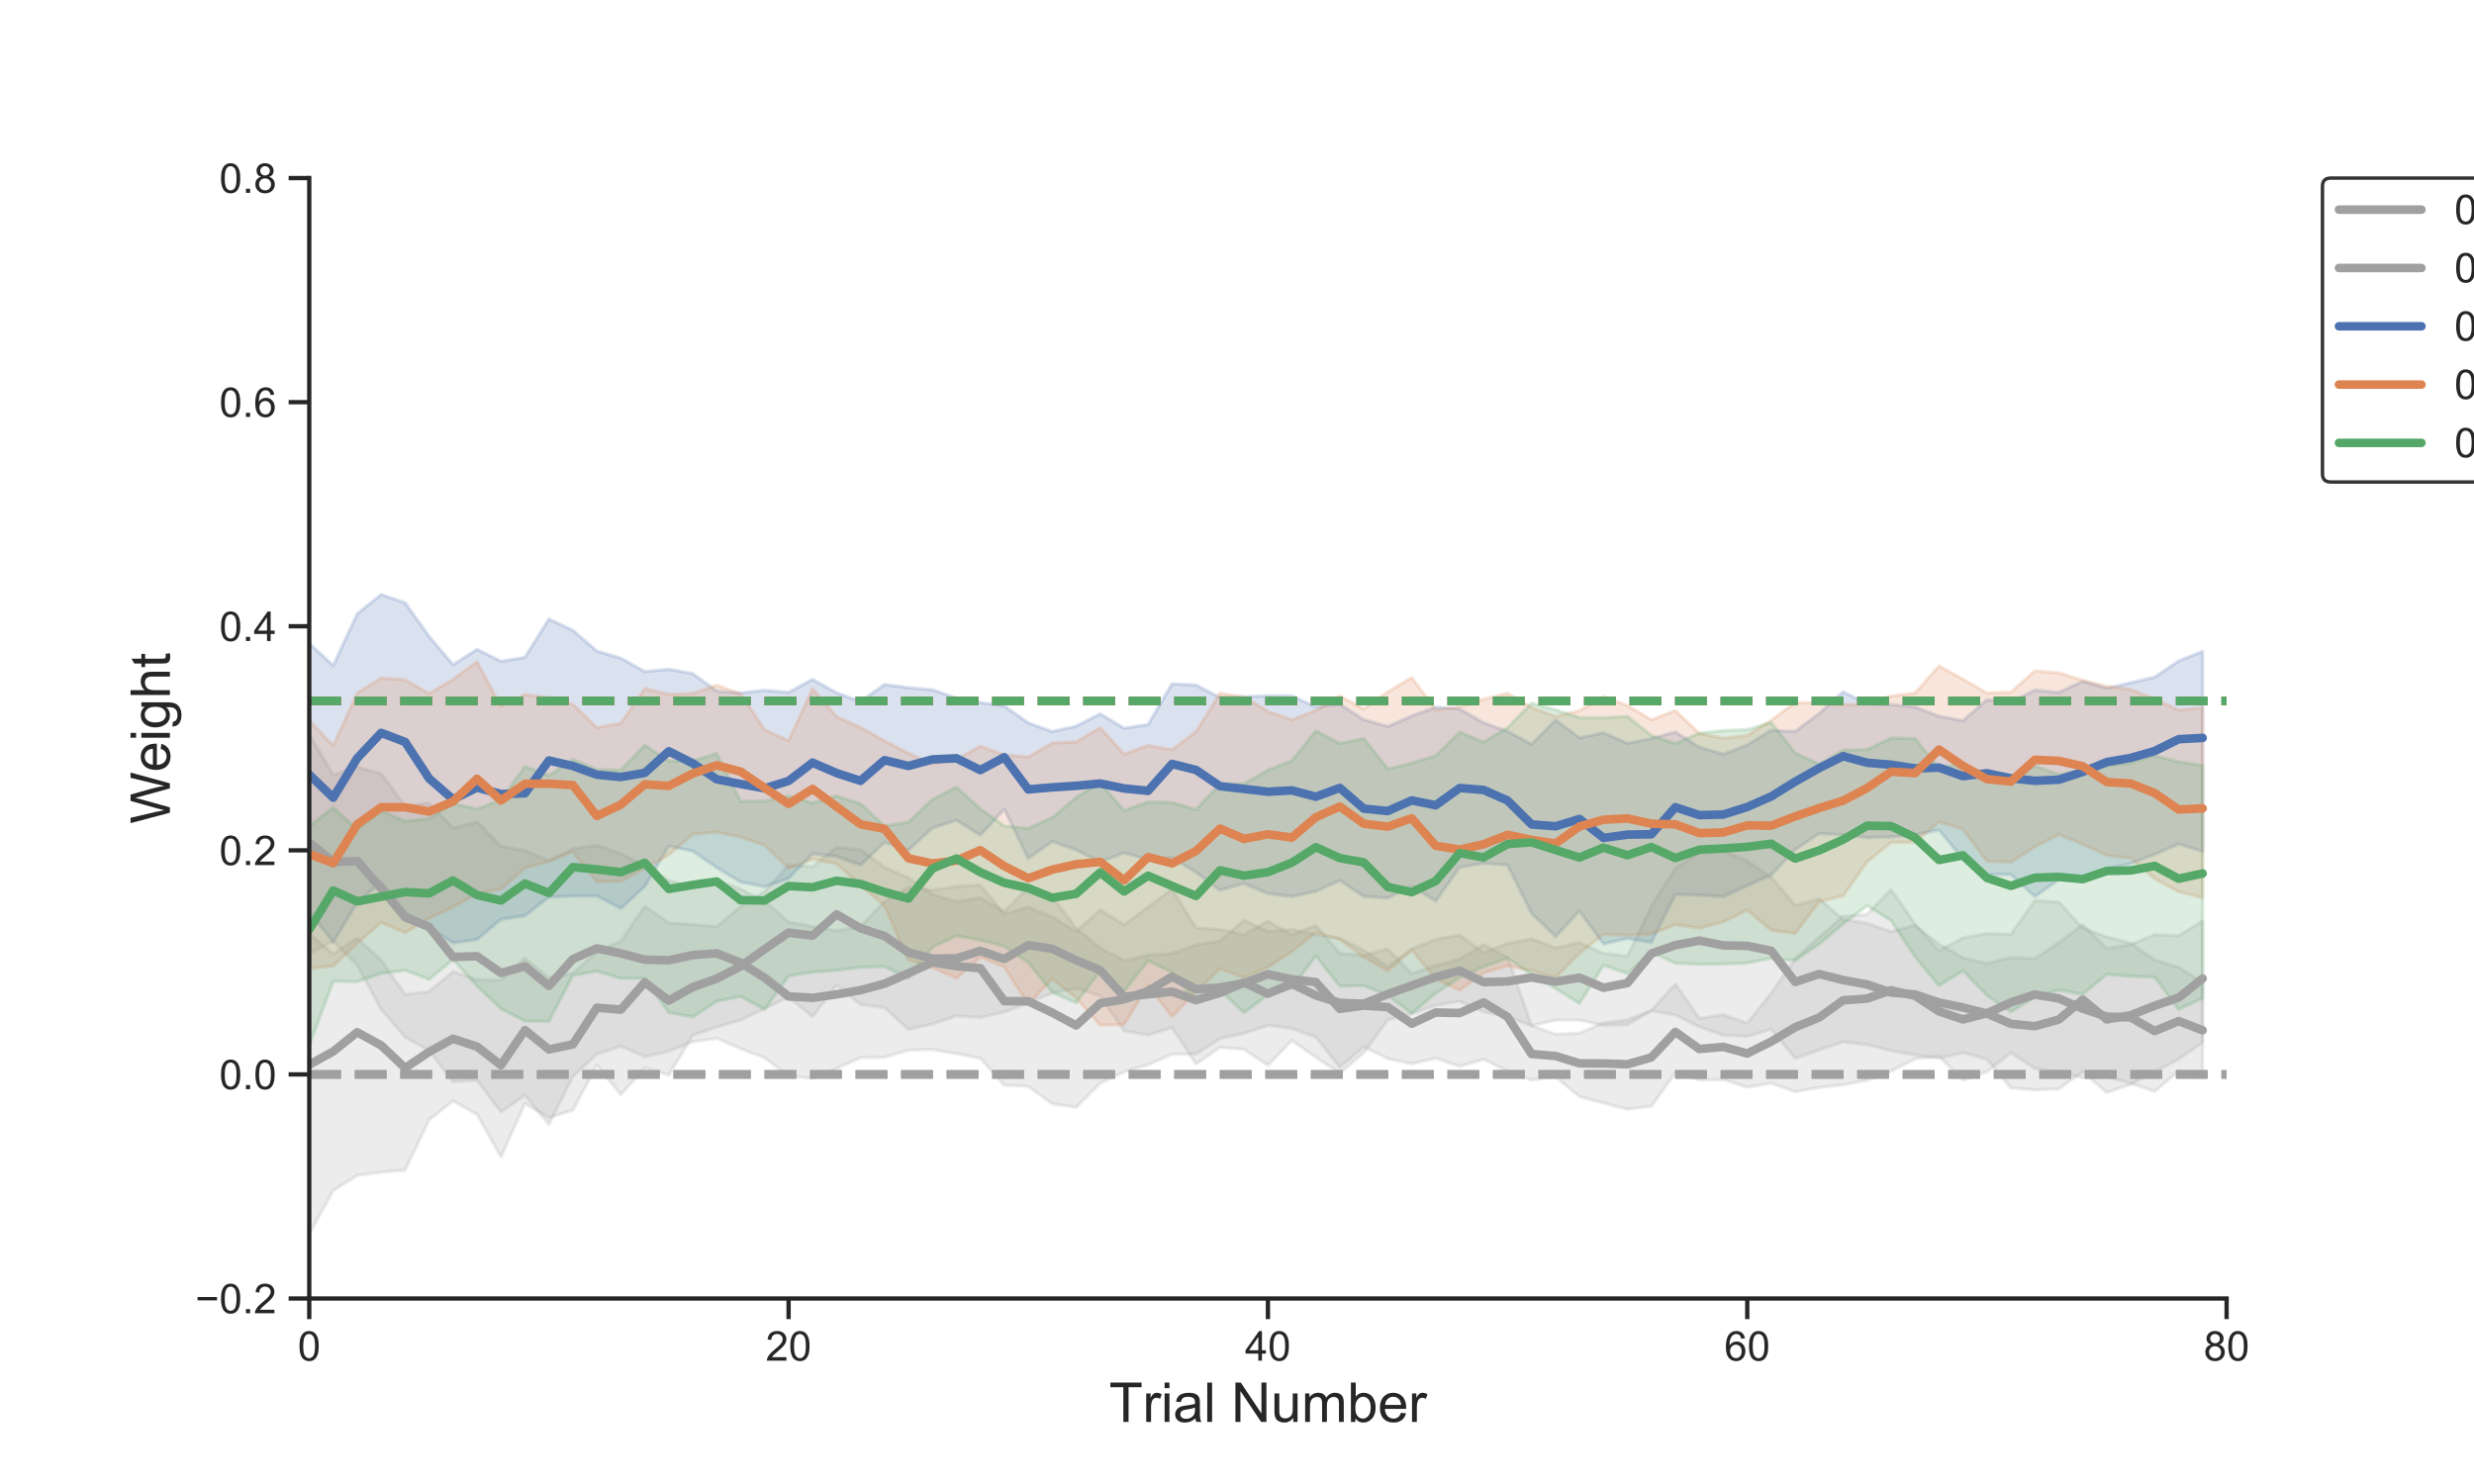<?xml version="1.0" encoding="utf-8" standalone="no"?>
<!DOCTYPE svg PUBLIC "-//W3C//DTD SVG 1.1//EN"
  "http://www.w3.org/Graphics/SVG/1.1/DTD/svg11.dtd">
<!-- Created with matplotlib (https://matplotlib.org/) -->
<svg height="432pt" version="1.1" viewBox="0 0 720 432" width="720pt" xmlns="http://www.w3.org/2000/svg" xmlns:xlink="http://www.w3.org/1999/xlink">
 <defs>
  <style type="text/css">
*{stroke-linecap:butt;stroke-linejoin:round;}
  </style>
 </defs>
 <g id="figure_1">
  <g id="patch_1">
   <path d="M 0 432 
L 720 432 
L 720 0 
L 0 0 
z
" style="fill:#ffffff;"/>
  </g>
  <g id="axes_1">
   <g id="patch_2">
    <path d="M 90 378 
L 648 378 
L 648 51.84 
L 90 51.84 
z
" style="fill:#ffffff;"/>
   </g>
   <g id="matplotlib.axis_1">
    <g id="xtick_1">
     <g id="line2d_1">
      <defs>
       <path d="M 0 0 
L 0 6 
" id="m5f4a6ba3d2" style="stroke:#262626;stroke-width:1.25;"/>
      </defs>
      <g>
       <use style="fill:#262626;stroke:#262626;stroke-width:1.25;" x="90" xlink:href="#m5f4a6ba3d2" y="378"/>
      </g>
     </g>
     <g id="text_1">
      <!-- 0 -->
      <defs>
       <path d="M 4.156 35.297 
Q 4.156 48 6.766 55.734 
Q 9.375 63.484 14.516 67.672 
Q 19.672 71.875 27.484 71.875 
Q 33.25 71.875 37.594 69.547 
Q 41.938 67.234 44.766 62.859 
Q 47.609 58.5 49.219 52.219 
Q 50.828 45.953 50.828 35.297 
Q 50.828 22.703 48.234 14.969 
Q 45.656 7.234 40.5 3 
Q 35.359 -1.219 27.484 -1.219 
Q 17.141 -1.219 11.234 6.203 
Q 4.156 15.141 4.156 35.297 
z
M 13.188 35.297 
Q 13.188 17.672 17.312 11.828 
Q 21.438 6 27.484 6 
Q 33.547 6 37.672 11.859 
Q 41.797 17.719 41.797 35.297 
Q 41.797 52.984 37.672 58.781 
Q 33.547 64.594 27.391 64.594 
Q 21.344 64.594 17.719 59.469 
Q 13.188 52.938 13.188 35.297 
z
" id="ArialMT-48"/>
      </defs>
      <g style="fill:#262626;" transform="translate(86.663 396.089)scale(0.12 -0.12)">
       <use xlink:href="#ArialMT-48"/>
      </g>
     </g>
    </g>
    <g id="xtick_2">
     <g id="line2d_2">
      <g>
       <use style="fill:#262626;stroke:#262626;stroke-width:1.25;" x="229.5" xlink:href="#m5f4a6ba3d2" y="378"/>
      </g>
     </g>
     <g id="text_2">
      <!-- 20 -->
      <defs>
       <path d="M 50.344 8.453 
L 50.344 0 
L 3.031 0 
Q 2.938 3.172 4.047 6.109 
Q 5.859 10.938 9.828 15.625 
Q 13.812 20.312 21.344 26.469 
Q 33.016 36.031 37.109 41.625 
Q 41.219 47.219 41.219 52.203 
Q 41.219 57.422 37.469 61 
Q 33.734 64.594 27.734 64.594 
Q 21.391 64.594 17.578 60.781 
Q 13.766 56.984 13.719 50.25 
L 4.688 51.172 
Q 5.609 61.281 11.656 66.578 
Q 17.719 71.875 27.938 71.875 
Q 38.234 71.875 44.234 66.156 
Q 50.25 60.453 50.25 52 
Q 50.25 47.703 48.484 43.547 
Q 46.734 39.406 42.656 34.812 
Q 38.578 30.219 29.109 22.219 
Q 21.188 15.578 18.938 13.203 
Q 16.703 10.844 15.234 8.453 
z
" id="ArialMT-50"/>
      </defs>
      <g style="fill:#262626;" transform="translate(222.827 396.089)scale(0.12 -0.12)">
       <use xlink:href="#ArialMT-50"/>
       <use x="55.615" xlink:href="#ArialMT-48"/>
      </g>
     </g>
    </g>
    <g id="xtick_3">
     <g id="line2d_3">
      <g>
       <use style="fill:#262626;stroke:#262626;stroke-width:1.25;" x="369" xlink:href="#m5f4a6ba3d2" y="378"/>
      </g>
     </g>
     <g id="text_3">
      <!-- 40 -->
      <defs>
       <path d="M 32.328 0 
L 32.328 17.141 
L 1.266 17.141 
L 1.266 25.203 
L 33.938 71.578 
L 41.109 71.578 
L 41.109 25.203 
L 50.781 25.203 
L 50.781 17.141 
L 41.109 17.141 
L 41.109 0 
z
M 32.328 25.203 
L 32.328 57.469 
L 9.906 25.203 
z
" id="ArialMT-52"/>
      </defs>
      <g style="fill:#262626;" transform="translate(362.327 396.089)scale(0.12 -0.12)">
       <use xlink:href="#ArialMT-52"/>
       <use x="55.615" xlink:href="#ArialMT-48"/>
      </g>
     </g>
    </g>
    <g id="xtick_4">
     <g id="line2d_4">
      <g>
       <use style="fill:#262626;stroke:#262626;stroke-width:1.25;" x="508.5" xlink:href="#m5f4a6ba3d2" y="378"/>
      </g>
     </g>
     <g id="text_4">
      <!-- 60 -->
      <defs>
       <path d="M 49.75 54.047 
L 41.016 53.375 
Q 39.844 58.547 37.703 60.891 
Q 34.125 64.656 28.906 64.656 
Q 24.703 64.656 21.531 62.312 
Q 17.391 59.281 14.984 53.469 
Q 12.594 47.656 12.5 36.922 
Q 15.672 41.75 20.266 44.094 
Q 24.859 46.438 29.891 46.438 
Q 38.672 46.438 44.844 39.969 
Q 51.031 33.5 51.031 23.25 
Q 51.031 16.5 48.125 10.719 
Q 45.219 4.938 40.141 1.859 
Q 35.062 -1.219 28.609 -1.219 
Q 17.625 -1.219 10.688 6.859 
Q 3.766 14.938 3.766 33.5 
Q 3.766 54.25 11.422 63.672 
Q 18.109 71.875 29.438 71.875 
Q 37.891 71.875 43.281 67.141 
Q 48.688 62.406 49.75 54.047 
z
M 13.875 23.188 
Q 13.875 18.656 15.797 14.5 
Q 17.719 10.359 21.188 8.172 
Q 24.656 6 28.469 6 
Q 34.031 6 38.031 10.484 
Q 42.047 14.984 42.047 22.703 
Q 42.047 30.125 38.078 34.391 
Q 34.125 38.672 28.125 38.672 
Q 22.172 38.672 18.016 34.391 
Q 13.875 30.125 13.875 23.188 
z
" id="ArialMT-54"/>
      </defs>
      <g style="fill:#262626;" transform="translate(501.827 396.089)scale(0.12 -0.12)">
       <use xlink:href="#ArialMT-54"/>
       <use x="55.615" xlink:href="#ArialMT-48"/>
      </g>
     </g>
    </g>
    <g id="xtick_5">
     <g id="line2d_5">
      <g>
       <use style="fill:#262626;stroke:#262626;stroke-width:1.25;" x="648" xlink:href="#m5f4a6ba3d2" y="378"/>
      </g>
     </g>
     <g id="text_5">
      <!-- 80 -->
      <defs>
       <path d="M 17.672 38.812 
Q 12.203 40.828 9.562 44.531 
Q 6.938 48.25 6.938 53.422 
Q 6.938 61.234 12.547 66.547 
Q 18.172 71.875 27.484 71.875 
Q 36.859 71.875 42.578 66.422 
Q 48.297 60.984 48.297 53.172 
Q 48.297 48.188 45.672 44.5 
Q 43.062 40.828 37.75 38.812 
Q 44.344 36.672 47.781 31.875 
Q 51.219 27.094 51.219 20.453 
Q 51.219 11.281 44.719 5.031 
Q 38.234 -1.219 27.641 -1.219 
Q 17.047 -1.219 10.547 5.047 
Q 4.047 11.328 4.047 20.703 
Q 4.047 27.688 7.594 32.391 
Q 11.141 37.109 17.672 38.812 
z
M 15.922 53.719 
Q 15.922 48.641 19.188 45.406 
Q 22.469 42.188 27.688 42.188 
Q 32.766 42.188 36.016 45.375 
Q 39.266 48.578 39.266 53.219 
Q 39.266 58.062 35.906 61.359 
Q 32.562 64.656 27.594 64.656 
Q 22.562 64.656 19.234 61.422 
Q 15.922 58.203 15.922 53.719 
z
M 13.094 20.656 
Q 13.094 16.891 14.875 13.375 
Q 16.656 9.859 20.172 7.922 
Q 23.688 6 27.734 6 
Q 34.031 6 38.125 10.047 
Q 42.234 14.109 42.234 20.359 
Q 42.234 26.703 38.016 30.859 
Q 33.797 35.016 27.438 35.016 
Q 21.234 35.016 17.156 30.906 
Q 13.094 26.812 13.094 20.656 
z
" id="ArialMT-56"/>
      </defs>
      <g style="fill:#262626;" transform="translate(641.327 396.089)scale(0.12 -0.12)">
       <use xlink:href="#ArialMT-56"/>
       <use x="55.615" xlink:href="#ArialMT-48"/>
      </g>
     </g>
    </g>
    <g id="text_6">
     <!-- Trial Number -->
     <defs>
      <path d="M 25.922 0 
L 25.922 63.141 
L 2.344 63.141 
L 2.344 71.578 
L 59.078 71.578 
L 59.078 63.141 
L 35.406 63.141 
L 35.406 0 
z
" id="ArialMT-84"/>
      <path d="M 6.5 0 
L 6.5 51.859 
L 14.406 51.859 
L 14.406 44 
Q 17.438 49.516 20 51.266 
Q 22.562 53.031 25.641 53.031 
Q 30.078 53.031 34.672 50.203 
L 31.641 42.047 
Q 28.422 43.953 25.203 43.953 
Q 22.312 43.953 20.016 42.219 
Q 17.719 40.484 16.75 37.406 
Q 15.281 32.719 15.281 27.156 
L 15.281 0 
z
" id="ArialMT-114"/>
      <path d="M 6.641 61.469 
L 6.641 71.578 
L 15.438 71.578 
L 15.438 61.469 
z
M 6.641 0 
L 6.641 51.859 
L 15.438 51.859 
L 15.438 0 
z
" id="ArialMT-105"/>
      <path d="M 40.438 6.391 
Q 35.547 2.25 31.031 0.531 
Q 26.516 -1.172 21.344 -1.172 
Q 12.797 -1.172 8.203 3 
Q 3.609 7.172 3.609 13.672 
Q 3.609 17.484 5.344 20.625 
Q 7.078 23.781 9.891 25.688 
Q 12.703 27.594 16.219 28.562 
Q 18.797 29.25 24.031 29.891 
Q 34.672 31.156 39.703 32.906 
Q 39.75 34.719 39.75 35.203 
Q 39.75 40.578 37.25 42.781 
Q 33.891 45.75 27.25 45.75 
Q 21.047 45.75 18.094 43.578 
Q 15.141 41.406 13.719 35.891 
L 5.125 37.062 
Q 6.297 42.578 8.984 45.969 
Q 11.672 49.359 16.75 51.188 
Q 21.828 53.031 28.516 53.031 
Q 35.156 53.031 39.297 51.469 
Q 43.453 49.906 45.406 47.531 
Q 47.359 45.172 48.141 41.547 
Q 48.578 39.312 48.578 33.453 
L 48.578 21.734 
Q 48.578 9.469 49.141 6.219 
Q 49.703 2.984 51.375 0 
L 42.188 0 
Q 40.828 2.734 40.438 6.391 
z
M 39.703 26.031 
Q 34.906 24.078 25.344 22.703 
Q 19.922 21.922 17.672 20.938 
Q 15.438 19.969 14.203 18.094 
Q 12.984 16.219 12.984 13.922 
Q 12.984 10.406 15.641 8.062 
Q 18.312 5.719 23.438 5.719 
Q 28.516 5.719 32.469 7.938 
Q 36.422 10.156 38.281 14.016 
Q 39.703 17 39.703 22.797 
z
" id="ArialMT-97"/>
      <path d="M 6.391 0 
L 6.391 71.578 
L 15.188 71.578 
L 15.188 0 
z
" id="ArialMT-108"/>
      <path id="ArialMT-32"/>
      <path d="M 7.625 0 
L 7.625 71.578 
L 17.328 71.578 
L 54.938 15.375 
L 54.938 71.578 
L 64.016 71.578 
L 64.016 0 
L 54.297 0 
L 16.703 56.25 
L 16.703 0 
z
" id="ArialMT-78"/>
      <path d="M 40.578 0 
L 40.578 7.625 
Q 34.516 -1.172 24.125 -1.172 
Q 19.531 -1.172 15.547 0.578 
Q 11.578 2.344 9.641 5 
Q 7.719 7.672 6.938 11.531 
Q 6.391 14.109 6.391 19.734 
L 6.391 51.859 
L 15.188 51.859 
L 15.188 23.094 
Q 15.188 16.219 15.719 13.812 
Q 16.547 10.359 19.234 8.375 
Q 21.922 6.391 25.875 6.391 
Q 29.828 6.391 33.297 8.422 
Q 36.766 10.453 38.203 13.938 
Q 39.656 17.438 39.656 24.078 
L 39.656 51.859 
L 48.438 51.859 
L 48.438 0 
z
" id="ArialMT-117"/>
      <path d="M 6.594 0 
L 6.594 51.859 
L 14.453 51.859 
L 14.453 44.578 
Q 16.891 48.391 20.938 50.703 
Q 25 53.031 30.172 53.031 
Q 35.938 53.031 39.625 50.641 
Q 43.312 48.25 44.828 43.953 
Q 50.984 53.031 60.844 53.031 
Q 68.562 53.031 72.703 48.75 
Q 76.859 44.484 76.859 35.594 
L 76.859 0 
L 68.109 0 
L 68.109 32.672 
Q 68.109 37.938 67.25 40.25 
Q 66.406 42.578 64.156 43.984 
Q 61.922 45.406 58.891 45.406 
Q 53.422 45.406 49.797 41.766 
Q 46.188 38.141 46.188 30.125 
L 46.188 0 
L 37.406 0 
L 37.406 33.688 
Q 37.406 39.547 35.25 42.469 
Q 33.109 45.406 28.219 45.406 
Q 24.516 45.406 21.359 43.453 
Q 18.219 41.5 16.797 37.734 
Q 15.375 33.984 15.375 26.906 
L 15.375 0 
z
" id="ArialMT-109"/>
      <path d="M 14.703 0 
L 6.547 0 
L 6.547 71.578 
L 15.328 71.578 
L 15.328 46.047 
Q 20.906 53.031 29.547 53.031 
Q 34.328 53.031 38.594 51.094 
Q 42.875 49.172 45.625 45.672 
Q 48.391 42.188 49.953 37.25 
Q 51.516 32.328 51.516 26.703 
Q 51.516 13.375 44.922 6.094 
Q 38.328 -1.172 29.109 -1.172 
Q 19.922 -1.172 14.703 6.5 
z
M 14.594 26.312 
Q 14.594 17 17.141 12.844 
Q 21.297 6.062 28.375 6.062 
Q 34.125 6.062 38.328 11.062 
Q 42.531 16.062 42.531 25.984 
Q 42.531 36.141 38.5 40.969 
Q 34.469 45.797 28.766 45.797 
Q 23 45.797 18.797 40.797 
Q 14.594 35.797 14.594 26.312 
z
" id="ArialMT-98"/>
      <path d="M 42.094 16.703 
L 51.172 15.578 
Q 49.031 7.625 43.219 3.219 
Q 37.406 -1.172 28.375 -1.172 
Q 17 -1.172 10.328 5.828 
Q 3.656 12.844 3.656 25.484 
Q 3.656 38.578 10.391 45.797 
Q 17.141 53.031 27.875 53.031 
Q 38.281 53.031 44.875 45.953 
Q 51.469 38.875 51.469 26.031 
Q 51.469 25.25 51.422 23.688 
L 12.75 23.688 
Q 13.234 15.141 17.578 10.594 
Q 21.922 6.062 28.422 6.062 
Q 33.25 6.062 36.672 8.594 
Q 40.094 11.141 42.094 16.703 
z
M 13.234 30.906 
L 42.188 30.906 
Q 41.609 37.453 38.875 40.719 
Q 34.672 45.797 27.984 45.797 
Q 21.922 45.797 17.797 41.75 
Q 13.672 37.703 13.234 30.906 
z
" id="ArialMT-101"/>
     </defs>
     <g style="fill:#262626;" transform="translate(322.776 413.927)scale(0.16 -0.16)">
      <use xlink:href="#ArialMT-84"/>
      <use x="61.037" xlink:href="#ArialMT-114"/>
      <use x="94.338" xlink:href="#ArialMT-105"/>
      <use x="116.555" xlink:href="#ArialMT-97"/>
      <use x="172.17" xlink:href="#ArialMT-108"/>
      <use x="194.387" xlink:href="#ArialMT-32"/>
      <use x="222.17" xlink:href="#ArialMT-78"/>
      <use x="294.387" xlink:href="#ArialMT-117"/>
      <use x="350.002" xlink:href="#ArialMT-109"/>
      <use x="433.303" xlink:href="#ArialMT-98"/>
      <use x="488.918" xlink:href="#ArialMT-101"/>
      <use x="544.533" xlink:href="#ArialMT-114"/>
     </g>
    </g>
   </g>
   <g id="matplotlib.axis_2">
    <g id="ytick_1">
     <g id="line2d_6">
      <defs>
       <path d="M 0 0 
L -6 0 
" id="mec0d5a3f50" style="stroke:#262626;stroke-width:1.25;"/>
      </defs>
      <g>
       <use style="fill:#262626;stroke:#262626;stroke-width:1.25;" x="90" xlink:href="#mec0d5a3f50" y="378"/>
      </g>
     </g>
     <g id="text_7">
      <!-- −0.2 -->
      <defs>
       <path d="M 52.828 31.203 
L 5.562 31.203 
L 5.562 39.406 
L 52.828 39.406 
z
" id="ArialMT-8722"/>
       <path d="M 9.078 0 
L 9.078 10.016 
L 19.094 10.016 
L 19.094 0 
z
" id="ArialMT-46"/>
      </defs>
      <g style="fill:#262626;" transform="translate(56.811 382.295)scale(0.12 -0.12)">
       <use xlink:href="#ArialMT-8722"/>
       <use x="58.398" xlink:href="#ArialMT-48"/>
       <use x="114.014" xlink:href="#ArialMT-46"/>
       <use x="141.797" xlink:href="#ArialMT-50"/>
      </g>
     </g>
    </g>
    <g id="ytick_2">
     <g id="line2d_7">
      <g>
       <use style="fill:#262626;stroke:#262626;stroke-width:1.25;" x="90" xlink:href="#mec0d5a3f50" y="312.768"/>
      </g>
     </g>
     <g id="text_8">
      <!-- 0.0 -->
      <g style="fill:#262626;" transform="translate(63.82 317.063)scale(0.12 -0.12)">
       <use xlink:href="#ArialMT-48"/>
       <use x="55.615" xlink:href="#ArialMT-46"/>
       <use x="83.398" xlink:href="#ArialMT-48"/>
      </g>
     </g>
    </g>
    <g id="ytick_3">
     <g id="line2d_8">
      <g>
       <use style="fill:#262626;stroke:#262626;stroke-width:1.25;" x="90" xlink:href="#mec0d5a3f50" y="247.536"/>
      </g>
     </g>
     <g id="text_9">
      <!-- 0.2 -->
      <g style="fill:#262626;" transform="translate(63.82 251.831)scale(0.12 -0.12)">
       <use xlink:href="#ArialMT-48"/>
       <use x="55.615" xlink:href="#ArialMT-46"/>
       <use x="83.398" xlink:href="#ArialMT-50"/>
      </g>
     </g>
    </g>
    <g id="ytick_4">
     <g id="line2d_9">
      <g>
       <use style="fill:#262626;stroke:#262626;stroke-width:1.25;" x="90" xlink:href="#mec0d5a3f50" y="182.304"/>
      </g>
     </g>
     <g id="text_10">
      <!-- 0.4 -->
      <g style="fill:#262626;" transform="translate(63.82 186.599)scale(0.12 -0.12)">
       <use xlink:href="#ArialMT-48"/>
       <use x="55.615" xlink:href="#ArialMT-46"/>
       <use x="83.398" xlink:href="#ArialMT-52"/>
      </g>
     </g>
    </g>
    <g id="ytick_5">
     <g id="line2d_10">
      <g>
       <use style="fill:#262626;stroke:#262626;stroke-width:1.25;" x="90" xlink:href="#mec0d5a3f50" y="117.072"/>
      </g>
     </g>
     <g id="text_11">
      <!-- 0.6 -->
      <g style="fill:#262626;" transform="translate(63.82 121.367)scale(0.12 -0.12)">
       <use xlink:href="#ArialMT-48"/>
       <use x="55.615" xlink:href="#ArialMT-46"/>
       <use x="83.398" xlink:href="#ArialMT-54"/>
      </g>
     </g>
    </g>
    <g id="ytick_6">
     <g id="line2d_11">
      <g>
       <use style="fill:#262626;stroke:#262626;stroke-width:1.25;" x="90" xlink:href="#mec0d5a3f50" y="51.84"/>
      </g>
     </g>
     <g id="text_12">
      <!-- 0.8 -->
      <g style="fill:#262626;" transform="translate(63.82 56.135)scale(0.12 -0.12)">
       <use xlink:href="#ArialMT-48"/>
       <use x="55.615" xlink:href="#ArialMT-46"/>
       <use x="83.398" xlink:href="#ArialMT-56"/>
      </g>
     </g>
    </g>
    <g id="text_13">
     <!-- Weight -->
     <defs>
      <path d="M 20.219 0 
L 1.219 71.578 
L 10.938 71.578 
L 21.828 24.656 
Q 23.578 17.281 24.859 10.016 
Q 27.594 21.484 28.078 23.25 
L 41.703 71.578 
L 53.125 71.578 
L 63.375 35.359 
Q 67.234 21.875 68.953 10.016 
Q 70.312 16.797 72.516 25.594 
L 83.734 71.578 
L 93.266 71.578 
L 73.641 0 
L 64.5 0 
L 49.422 54.547 
Q 47.516 61.375 47.172 62.938 
Q 46.047 58.016 45.062 54.547 
L 29.891 0 
z
" id="ArialMT-87"/>
      <path d="M 4.984 -4.297 
L 13.531 -5.562 
Q 14.062 -9.516 16.5 -11.328 
Q 19.781 -13.766 25.438 -13.766 
Q 31.547 -13.766 34.859 -11.328 
Q 38.188 -8.891 39.359 -4.5 
Q 40.047 -1.812 39.984 6.781 
Q 34.234 0 25.641 0 
Q 14.938 0 9.078 7.719 
Q 3.219 15.438 3.219 26.219 
Q 3.219 33.641 5.906 39.906 
Q 8.594 46.188 13.688 49.609 
Q 18.797 53.031 25.688 53.031 
Q 34.859 53.031 40.828 45.609 
L 40.828 51.859 
L 48.922 51.859 
L 48.922 7.031 
Q 48.922 -5.078 46.453 -10.125 
Q 44 -15.188 38.641 -18.109 
Q 33.297 -21.047 25.484 -21.047 
Q 16.219 -21.047 10.5 -16.875 
Q 4.781 -12.703 4.984 -4.297 
z
M 12.25 26.859 
Q 12.25 16.656 16.297 11.969 
Q 20.359 7.281 26.469 7.281 
Q 32.516 7.281 36.609 11.938 
Q 40.719 16.609 40.719 26.562 
Q 40.719 36.078 36.5 40.906 
Q 32.281 45.75 26.312 45.75 
Q 20.453 45.75 16.344 40.984 
Q 12.25 36.234 12.25 26.859 
z
" id="ArialMT-103"/>
      <path d="M 6.594 0 
L 6.594 71.578 
L 15.375 71.578 
L 15.375 45.906 
Q 21.531 53.031 30.906 53.031 
Q 36.672 53.031 40.922 50.75 
Q 45.172 48.484 47 44.484 
Q 48.828 40.484 48.828 32.859 
L 48.828 0 
L 40.047 0 
L 40.047 32.859 
Q 40.047 39.453 37.188 42.453 
Q 34.328 45.453 29.109 45.453 
Q 25.203 45.453 21.75 43.422 
Q 18.312 41.406 16.844 37.938 
Q 15.375 34.469 15.375 28.375 
L 15.375 0 
z
" id="ArialMT-104"/>
      <path d="M 25.781 7.859 
L 27.047 0.094 
Q 23.344 -0.688 20.406 -0.688 
Q 15.625 -0.688 12.984 0.828 
Q 10.359 2.344 9.281 4.812 
Q 8.203 7.281 8.203 15.188 
L 8.203 45.016 
L 1.766 45.016 
L 1.766 51.859 
L 8.203 51.859 
L 8.203 64.703 
L 16.938 69.969 
L 16.938 51.859 
L 25.781 51.859 
L 25.781 45.016 
L 16.938 45.016 
L 16.938 14.703 
Q 16.938 10.938 17.406 9.859 
Q 17.875 8.797 18.922 8.156 
Q 19.969 7.516 21.922 7.516 
Q 23.391 7.516 25.781 7.859 
z
" id="ArialMT-116"/>
     </defs>
     <g style="fill:#262626;" transform="translate(49.444 239.816)rotate(-90)scale(0.16 -0.16)">
      <use xlink:href="#ArialMT-87"/>
      <use x="94.369" xlink:href="#ArialMT-101"/>
      <use x="149.984" xlink:href="#ArialMT-105"/>
      <use x="172.201" xlink:href="#ArialMT-103"/>
      <use x="227.816" xlink:href="#ArialMT-104"/>
      <use x="283.432" xlink:href="#ArialMT-116"/>
     </g>
    </g>
   </g>
   <g id="PolyCollection_1">
    <defs>
     <path d="M 90 -218.276 
L 90 -154.422 
L 96.975 -157.988 
L 103.95 -151.065 
L 110.925 -138.141 
L 117.9 -130.112 
L 124.875 -126.211 
L 131.85 -117.116 
L 138.825 -117.492 
L 145.8 -108.273 
L 152.775 -113.183 
L 159.75 -104.669 
L 166.725 -118.609 
L 173.7 -125.105 
L 180.675 -127.417 
L 187.65 -124.406 
L 194.625 -125.95 
L 201.6 -128.742 
L 208.575 -129.767 
L 215.55 -126.738 
L 222.525 -124.102 
L 229.5 -118.861 
L 236.475 -118.042 
L 243.45 -120.94 
L 250.425 -124.108 
L 257.4 -124.19 
L 264.375 -126.314 
L 271.35 -126.468 
L 278.325 -125.274 
L 285.3 -123.943 
L 292.275 -116.105 
L 299.25 -115.742 
L 306.225 -110.678 
L 313.2 -109.651 
L 320.175 -116.691 
L 327.15 -119.946 
L 334.125 -122.06 
L 341.1 -125.097 
L 348.075 -125.126 
L 355.05 -129.653 
L 362.025 -131.151 
L 369 -133.513 
L 375.975 -132.621 
L 382.95 -130.093 
L 389.925 -121.304 
L 396.9 -127.246 
L 403.875 -123.878 
L 410.85 -122.339 
L 417.825 -123.965 
L 424.8 -121.578 
L 431.775 -123.624 
L 438.75 -120.218 
L 445.725 -117.603 
L 452.7 -118.595 
L 459.675 -112.751 
L 466.65 -110.902 
L 473.625 -109.096 
L 480.6 -109.986 
L 487.575 -119.703 
L 494.55 -117.633 
L 501.525 -117.725 
L 508.5 -115.526 
L 515.475 -116.642 
L 522.45 -114.202 
L 529.425 -115.423 
L 536.4 -116.194 
L 543.375 -117.525 
L 550.35 -120.164 
L 557.325 -123.76 
L 564.3 -124.5 
L 571.275 -117.567 
L 578.25 -120.021 
L 585.225 -125.522 
L 592.2 -120.939 
L 599.175 -119.916 
L 606.15 -118.277 
L 613.125 -118.504 
L 620.1 -116.659 
L 627.075 -114.268 
L 634.05 -120.223 
L 641.025 -118.179 
L 641.025 -146.07 
L 641.025 -146.07 
L 634.05 -150.393 
L 627.075 -152.559 
L 620.1 -157.445 
L 613.125 -159.256 
L 606.15 -161.811 
L 599.175 -169.399 
L 592.2 -169.856 
L 585.225 -160.024 
L 578.25 -160.253 
L 571.275 -159 
L 564.3 -155.219 
L 557.325 -163.003 
L 550.35 -173.095 
L 543.375 -165.788 
L 536.4 -165.268 
L 529.425 -159.19 
L 522.45 -152.93 
L 515.475 -142.888 
L 508.5 -134.164 
L 501.525 -136.616 
L 494.55 -135.552 
L 487.575 -145.56 
L 480.6 -137.827 
L 473.625 -135.126 
L 466.65 -134.25 
L 459.675 -131.239 
L 452.7 -130.957 
L 445.725 -133.463 
L 438.75 -153.331 
L 431.775 -157.007 
L 424.8 -152.773 
L 417.825 -150.973 
L 410.85 -148.529 
L 403.875 -155.772 
L 396.9 -153.919 
L 389.925 -154.484 
L 382.95 -162.616 
L 375.975 -159.861 
L 369 -163.83 
L 362.025 -159.901 
L 355.05 -161.464 
L 348.075 -161.881 
L 341.1 -173.119 
L 334.125 -168.003 
L 327.15 -162.791 
L 320.175 -167.148 
L 313.2 -160.853 
L 306.225 -165.008 
L 299.25 -167.985 
L 292.275 -165.9 
L 285.3 -174.35 
L 278.325 -173.94 
L 271.35 -172.882 
L 264.375 -173.668 
L 257.4 -169.531 
L 250.425 -162.28 
L 243.45 -161.061 
L 236.475 -162.291 
L 229.5 -163.633 
L 222.525 -169.653 
L 215.55 -173.2 
L 208.575 -175.846 
L 201.6 -173.679 
L 194.625 -175.769 
L 187.65 -179.898 
L 180.675 -183.501 
L 173.7 -185.938 
L 166.725 -184.937 
L 159.75 -181.477 
L 152.775 -184.409 
L 145.8 -185.744 
L 138.825 -192.77 
L 131.85 -190.997 
L 124.875 -198.245 
L 117.9 -197.37 
L 110.925 -206.762 
L 103.95 -208.721 
L 96.975 -206.399 
L 90 -218.276 
z
" id="m9d7785107d" style="stroke:#a0a0a0;stroke-opacity:0.2;"/>
    </defs>
    <g clip-path="url(#p2087442931)">
     <use style="fill:#a0a0a0;fill-opacity:0.2;stroke:#a0a0a0;stroke-opacity:0.2;" x="0" xlink:href="#m9d7785107d" y="432"/>
    </g>
   </g>
   <g id="PolyCollection_2">
    <defs>
     <path d="M 90 -160.221 
L 90 -72.835 
L 96.975 -85.384 
L 103.95 -89.855 
L 110.925 -90.783 
L 117.9 -91.375 
L 124.875 -106.002 
L 131.85 -111.559 
L 138.825 -107.598 
L 145.8 -95.227 
L 152.775 -110.76 
L 159.75 -106.67 
L 166.725 -108.812 
L 173.7 -121.953 
L 180.675 -113.34 
L 187.65 -121.149 
L 194.625 -119.069 
L 201.6 -130.612 
L 208.575 -133.022 
L 215.55 -135.034 
L 222.525 -138.357 
L 229.5 -141.765 
L 236.475 -136 
L 243.45 -145.23 
L 250.425 -139.573 
L 257.4 -138.663 
L 264.375 -132.322 
L 271.35 -133.903 
L 278.325 -136.25 
L 285.3 -135.769 
L 292.275 -137.38 
L 299.25 -140.024 
L 306.225 -142.901 
L 313.2 -144.319 
L 320.175 -142.068 
L 327.15 -131.914 
L 334.125 -130.666 
L 341.1 -132.869 
L 348.075 -122.263 
L 355.05 -127.103 
L 362.025 -126.548 
L 369 -121.9 
L 375.975 -129.135 
L 382.95 -124.211 
L 389.925 -119.609 
L 396.9 -125.526 
L 403.875 -135.105 
L 410.85 -136.899 
L 417.825 -139.365 
L 424.8 -140.519 
L 431.775 -137.424 
L 438.75 -136 
L 445.725 -133.425 
L 452.7 -135.052 
L 459.675 -135.058 
L 466.65 -133.493 
L 473.625 -133.662 
L 480.6 -137.76 
L 487.575 -136.526 
L 494.55 -133.064 
L 501.525 -130.645 
L 508.5 -130.285 
L 515.475 -132.4 
L 522.45 -123.897 
L 529.425 -126.338 
L 536.4 -128.68 
L 543.375 -127.889 
L 550.35 -126.137 
L 557.325 -124.872 
L 564.3 -123.956 
L 571.275 -125.542 
L 578.25 -123.671 
L 585.225 -115.315 
L 592.2 -114.718 
L 599.175 -115.05 
L 606.15 -120.039 
L 613.125 -113.962 
L 620.1 -116.328 
L 627.075 -119.943 
L 634.05 -123.651 
L 641.025 -128.545 
L 641.025 -163.909 
L 641.025 -163.909 
L 634.05 -159.616 
L 627.075 -159.915 
L 620.1 -157.04 
L 613.125 -155.95 
L 606.15 -162.78 
L 599.175 -157.646 
L 592.2 -152.887 
L 585.225 -153.274 
L 578.25 -151.541 
L 571.275 -153.174 
L 564.3 -157.175 
L 557.325 -162.658 
L 550.35 -160.807 
L 543.375 -163.229 
L 536.4 -164.369 
L 529.425 -170.334 
L 522.45 -168.45 
L 515.475 -176.64 
L 508.5 -181.405 
L 501.525 -184.334 
L 494.55 -183.943 
L 487.575 -179.335 
L 480.6 -168.187 
L 473.625 -153.658 
L 466.65 -154.492 
L 459.675 -157.596 
L 452.7 -156.075 
L 445.725 -158.714 
L 438.75 -157.336 
L 431.775 -154.651 
L 424.8 -159.839 
L 417.825 -158.567 
L 410.85 -155.742 
L 403.875 -150.592 
L 396.9 -155.4 
L 389.925 -158.876 
L 382.95 -159.967 
L 375.975 -161.417 
L 369 -160.847 
L 362.025 -164.118 
L 355.05 -158.06 
L 348.075 -156.9 
L 341.1 -154.435 
L 334.125 -153.925 
L 327.15 -152.351 
L 320.175 -156.03 
L 313.2 -161.806 
L 306.225 -171.017 
L 299.25 -173.601 
L 292.275 -166.633 
L 285.3 -170.661 
L 278.325 -169.543 
L 271.35 -171.617 
L 264.375 -176.478 
L 257.4 -179.572 
L 250.425 -184.698 
L 243.45 -185.341 
L 236.475 -179.754 
L 229.5 -180.214 
L 222.525 -172.457 
L 215.55 -168.078 
L 208.575 -162.24 
L 201.6 -162.868 
L 194.625 -163.334 
L 187.65 -168.16 
L 180.675 -158.068 
L 173.7 -154.829 
L 166.725 -148.633 
L 159.75 -147.419 
L 152.775 -153.089 
L 145.8 -146.729 
L 138.825 -146.789 
L 131.85 -149.171 
L 124.875 -143.367 
L 117.9 -142.511 
L 110.925 -152.458 
L 103.95 -158.915 
L 96.975 -154.28 
L 90 -160.221 
z
" id="m1a7daff758" style="stroke:#a0a0a0;stroke-opacity:0.2;"/>
    </defs>
    <g clip-path="url(#p2087442931)">
     <use style="fill:#a0a0a0;fill-opacity:0.2;stroke:#a0a0a0;stroke-opacity:0.2;" x="0" xlink:href="#m1a7daff758" y="432"/>
    </g>
   </g>
   <g id="PolyCollection_3">
    <defs>
     <path d="M 90 -244.721 
L 90 -166.554 
L 96.975 -157.747 
L 103.95 -169.25 
L 110.925 -175.202 
L 117.9 -166.377 
L 124.875 -161.985 
L 131.85 -157.514 
L 138.825 -158.501 
L 145.8 -164.353 
L 152.775 -165.452 
L 159.75 -170.858 
L 166.725 -171.165 
L 173.7 -171.225 
L 180.675 -167.546 
L 187.65 -173.978 
L 194.625 -185.714 
L 201.6 -184.251 
L 208.575 -179.453 
L 215.55 -175.228 
L 222.525 -173.88 
L 229.5 -176.312 
L 236.475 -183.438 
L 243.45 -182.674 
L 250.425 -180.171 
L 257.4 -186.805 
L 264.375 -184.485 
L 271.35 -190.943 
L 278.325 -193.223 
L 285.3 -188.889 
L 292.275 -196.426 
L 299.25 -182.087 
L 306.225 -187.037 
L 313.2 -184.564 
L 320.175 -181.15 
L 327.15 -183.738 
L 334.125 -181.751 
L 341.1 -182.368 
L 348.075 -178.094 
L 355.05 -172.863 
L 362.025 -174.809 
L 369 -171.858 
L 375.975 -170.988 
L 382.95 -172.539 
L 389.925 -175.687 
L 396.9 -171.039 
L 403.875 -170.565 
L 410.85 -174.103 
L 417.825 -169.675 
L 424.8 -179.55 
L 431.775 -180.697 
L 438.75 -180.161 
L 445.725 -166.158 
L 452.7 -159.353 
L 459.675 -166.757 
L 466.65 -157.221 
L 473.625 -158.808 
L 480.6 -157.682 
L 487.575 -171.577 
L 494.55 -171.425 
L 501.525 -170.958 
L 508.5 -174.192 
L 515.475 -177.282 
L 522.45 -184.687 
L 529.425 -189.35 
L 536.4 -188.938 
L 543.375 -188.159 
L 550.35 -188.358 
L 557.325 -189.046 
L 564.3 -190.395 
L 571.275 -181.924 
L 578.25 -177.402 
L 585.225 -177.414 
L 592.2 -170.995 
L 599.175 -175.984 
L 606.15 -175.422 
L 613.125 -179.08 
L 620.1 -180.575 
L 627.075 -183.288 
L 634.05 -186.301 
L 641.025 -184.128 
L 641.025 -242.364 
L 641.025 -242.364 
L 634.05 -239.582 
L 627.075 -234.895 
L 620.1 -233.236 
L 613.125 -231.67 
L 606.15 -233.671 
L 599.175 -230.442 
L 592.2 -231.103 
L 585.225 -227.652 
L 578.25 -228.299 
L 571.275 -222.192 
L 564.3 -223.468 
L 557.325 -226.211 
L 550.35 -226.898 
L 543.375 -227.118 
L 536.4 -230.597 
L 529.425 -224.305 
L 522.45 -219.078 
L 515.475 -219.425 
L 508.5 -215.139 
L 501.525 -212.437 
L 494.55 -214.527 
L 487.575 -218.916 
L 480.6 -216.983 
L 473.625 -215.629 
L 466.65 -218.685 
L 459.675 -217.206 
L 452.7 -222.422 
L 445.725 -215.359 
L 438.75 -219.084 
L 431.775 -221.593 
L 424.8 -225.637 
L 417.825 -226.136 
L 410.85 -223.583 
L 403.875 -220.533 
L 396.9 -222.509 
L 389.925 -226.988 
L 382.95 -226.177 
L 375.975 -229.409 
L 369 -229.442 
L 362.025 -229.148 
L 355.05 -228.96 
L 348.075 -232.566 
L 341.1 -232.93 
L 334.125 -221.07 
L 327.15 -220.007 
L 320.175 -224.185 
L 313.2 -220.599 
L 306.225 -219.042 
L 299.25 -221.565 
L 292.275 -226.497 
L 285.3 -227.468 
L 278.325 -228.791 
L 271.35 -231.215 
L 264.375 -231.802 
L 257.4 -232.743 
L 250.425 -227.746 
L 243.45 -230.318 
L 236.475 -234.234 
L 229.5 -230.43 
L 222.525 -231.054 
L 215.55 -230.255 
L 208.575 -230.835 
L 201.6 -235.922 
L 194.625 -237.17 
L 187.65 -236.505 
L 180.675 -240.405 
L 173.7 -242.472 
L 166.725 -248.5 
L 159.75 -251.789 
L 152.775 -240.64 
L 145.8 -239.491 
L 138.825 -242.967 
L 131.85 -238.478 
L 124.875 -246.744 
L 117.9 -256.533 
L 110.925 -258.943 
L 103.95 -253.304 
L 96.975 -238.25 
L 90 -244.721 
z
" id="m918a0378bb" style="stroke:#4c72b0;stroke-opacity:0.2;"/>
    </defs>
    <g clip-path="url(#p2087442931)">
     <use style="fill:#4c72b0;fill-opacity:0.2;stroke:#4c72b0;stroke-opacity:0.2;" x="0" xlink:href="#m918a0378bb" y="432"/>
    </g>
   </g>
   <g id="PolyCollection_4">
    <defs>
     <path d="M 90 -222.276 
L 90 -150.051 
L 96.975 -150.812 
L 103.95 -157.427 
L 110.925 -163.425 
L 117.9 -160.504 
L 124.875 -164.688 
L 131.85 -167.937 
L 138.825 -171.863 
L 145.8 -173.212 
L 152.775 -179.325 
L 159.75 -181.265 
L 166.725 -184 
L 173.7 -175.312 
L 180.675 -175.405 
L 187.65 -179.138 
L 194.625 -183.151 
L 201.6 -189.157 
L 208.575 -189.778 
L 215.55 -188.313 
L 222.525 -185.962 
L 229.5 -179.213 
L 236.475 -181.94 
L 243.45 -180.56 
L 250.425 -174.356 
L 257.4 -168.314 
L 264.375 -152.622 
L 271.35 -150.325 
L 278.325 -147.256 
L 285.3 -153.38 
L 292.275 -150.522 
L 299.25 -139.658 
L 306.225 -147.1 
L 313.2 -141.51 
L 320.175 -133.552 
L 327.15 -133.763 
L 334.125 -145.08 
L 341.1 -136.063 
L 348.075 -143.232 
L 355.05 -150.057 
L 362.025 -147.387 
L 369 -150.481 
L 375.975 -155.028 
L 382.95 -160.577 
L 389.925 -158.554 
L 396.9 -153.395 
L 403.875 -149.364 
L 410.85 -155.466 
L 417.825 -147.133 
L 424.8 -143.701 
L 431.775 -148.743 
L 438.75 -150.86 
L 445.725 -149.452 
L 452.7 -147.468 
L 459.675 -154.497 
L 466.65 -160.012 
L 473.625 -159.696 
L 480.6 -160.156 
L 487.575 -162.818 
L 494.55 -161.783 
L 501.525 -163.651 
L 508.5 -167.069 
L 515.475 -161.189 
L 522.45 -160.29 
L 529.425 -169.478 
L 536.4 -171.22 
L 543.375 -181.107 
L 550.35 -186.745 
L 557.325 -186.865 
L 564.3 -192.748 
L 571.275 -190.616 
L 578.25 -181.319 
L 585.225 -181.02 
L 592.2 -185.462 
L 599.175 -189.031 
L 606.15 -186.214 
L 613.125 -183.007 
L 620.1 -182.222 
L 627.075 -176.196 
L 634.05 -172.418 
L 641.025 -170.654 
L 641.025 -226.036 
L 641.025 -226.036 
L 634.05 -225.294 
L 627.075 -228.474 
L 620.1 -231.33 
L 613.125 -232.187 
L 606.15 -233.944 
L 599.175 -236.12 
L 592.2 -236.683 
L 585.225 -230.508 
L 578.25 -230.24 
L 571.275 -234.281 
L 564.3 -238.122 
L 557.325 -230.232 
L 550.35 -229.399 
L 543.375 -227.131 
L 536.4 -226.815 
L 529.425 -227.28 
L 522.45 -227.509 
L 515.475 -222.31 
L 508.5 -217.91 
L 501.525 -217.086 
L 494.55 -218.496 
L 487.575 -225.154 
L 480.6 -222.444 
L 473.625 -226.636 
L 466.65 -229.176 
L 459.675 -225.077 
L 452.7 -223.42 
L 445.725 -226.051 
L 438.75 -230.161 
L 431.775 -228.451 
L 424.8 -226.213 
L 417.825 -225.369 
L 410.85 -234.764 
L 403.875 -230.574 
L 396.9 -225.594 
L 389.925 -229.428 
L 382.95 -225.155 
L 375.975 -222.484 
L 369 -224.902 
L 362.025 -229.174 
L 355.05 -230.198 
L 348.075 -219.033 
L 341.1 -213.758 
L 334.125 -215.012 
L 327.15 -212.438 
L 320.175 -220.146 
L 313.2 -216.033 
L 306.225 -215.727 
L 299.25 -211.637 
L 292.275 -212.259 
L 285.3 -214.805 
L 278.325 -210.914 
L 271.35 -209.668 
L 264.375 -212.731 
L 257.4 -216.365 
L 250.425 -220.252 
L 243.45 -223.39 
L 236.475 -231.499 
L 229.5 -216.43 
L 222.525 -219.503 
L 215.55 -230.021 
L 208.575 -232.514 
L 201.6 -230.178 
L 194.625 -229.873 
L 187.65 -231.588 
L 180.675 -221.441 
L 173.7 -220.19 
L 166.725 -226.965 
L 159.75 -228.944 
L 152.775 -229.822 
L 145.8 -226.447 
L 138.825 -239.326 
L 131.85 -234.267 
L 124.875 -230.096 
L 117.9 -234.127 
L 110.925 -234.628 
L 103.95 -230.253 
L 96.975 -214.952 
L 90 -222.276 
z
" id="md74b8754cb" style="stroke:#dd8452;stroke-opacity:0.2;"/>
    </defs>
    <g clip-path="url(#p2087442931)">
     <use style="fill:#dd8452;fill-opacity:0.2;stroke:#dd8452;stroke-opacity:0.2;" x="0" xlink:href="#md74b8754cb" y="432"/>
    </g>
   </g>
   <g id="PolyCollection_5">
    <defs>
     <path d="M 90 -191.46 
L 90 -127.675 
L 96.975 -146.343 
L 103.95 -146.23 
L 110.925 -148.614 
L 117.9 -149.528 
L 124.875 -146.88 
L 131.85 -152.682 
L 138.825 -144.954 
L 145.8 -138.324 
L 152.775 -134.767 
L 159.75 -134.656 
L 166.725 -148.024 
L 173.7 -149.287 
L 180.675 -147.162 
L 187.65 -147.168 
L 194.625 -137.225 
L 201.6 -135.939 
L 208.575 -140.493 
L 215.55 -141.936 
L 222.525 -138.181 
L 229.5 -147.889 
L 236.475 -149.024 
L 243.45 -149.504 
L 250.425 -150.392 
L 257.4 -150.624 
L 264.375 -147.288 
L 271.35 -156.242 
L 278.325 -159.569 
L 285.3 -158.315 
L 292.275 -156.539 
L 299.25 -151.781 
L 306.225 -143.166 
L 313.2 -140.035 
L 320.175 -149.28 
L 327.15 -143.435 
L 334.125 -152.299 
L 341.1 -148.988 
L 348.075 -140.278 
L 355.05 -143.758 
L 362.025 -137.169 
L 369 -142.39 
L 375.975 -144.454 
L 382.95 -153.778 
L 389.925 -144.905 
L 396.9 -145.086 
L 403.875 -142.226 
L 410.85 -137.029 
L 417.825 -142.83 
L 424.8 -147.402 
L 431.775 -150.587 
L 438.75 -153.074 
L 445.725 -148.297 
L 452.7 -144.246 
L 459.675 -139.92 
L 466.65 -150.998 
L 473.625 -148.581 
L 480.6 -154.869 
L 487.575 -151.576 
L 494.55 -151.303 
L 501.525 -151.362 
L 508.5 -151.64 
L 515.475 -153.028 
L 522.45 -152.405 
L 529.425 -157.203 
L 536.4 -163.057 
L 543.375 -168.33 
L 550.35 -164.03 
L 557.325 -153.478 
L 564.3 -145.054 
L 571.275 -149.432 
L 578.25 -142.254 
L 585.225 -137.425 
L 592.2 -141.759 
L 599.175 -143.788 
L 606.15 -142.567 
L 613.125 -148.368 
L 620.1 -147.782 
L 627.075 -147.538 
L 634.05 -138.127 
L 641.025 -141.428 
L 641.025 -209.221 
L 641.025 -209.221 
L 634.05 -210.211 
L 627.075 -211.985 
L 620.1 -209.811 
L 613.125 -209.183 
L 606.15 -207.792 
L 599.175 -206.568 
L 592.2 -208.992 
L 585.225 -205.944 
L 578.25 -205.966 
L 571.275 -209.756 
L 564.3 -208.392 
L 557.325 -216.989 
L 550.35 -217.122 
L 543.375 -213.791 
L 536.4 -213.667 
L 529.425 -209.524 
L 522.45 -212.777 
L 515.475 -221.701 
L 508.5 -219.608 
L 501.525 -219.33 
L 494.55 -218.563 
L 487.575 -215.531 
L 480.6 -217.922 
L 473.625 -223.494 
L 466.65 -223.023 
L 459.675 -223.113 
L 452.7 -225.351 
L 445.725 -227.318 
L 438.75 -220.179 
L 431.775 -215.961 
L 424.8 -218.856 
L 417.825 -211.991 
L 410.85 -209.859 
L 403.875 -208.148 
L 396.9 -217.031 
L 389.925 -215.55 
L 382.95 -219.219 
L 375.975 -210.578 
L 369 -207.785 
L 362.025 -203.837 
L 355.05 -203.771 
L 348.075 -196.324 
L 341.1 -198.383 
L 334.125 -198.552 
L 327.15 -195.993 
L 320.175 -204.094 
L 313.2 -199.853 
L 306.225 -193.989 
L 299.25 -190.864 
L 292.275 -191.535 
L 285.3 -196.582 
L 278.325 -202.859 
L 271.35 -199.255 
L 264.375 -192.675 
L 257.4 -191.552 
L 250.425 -198.018 
L 243.45 -200.314 
L 236.475 -198.248 
L 229.5 -200.262 
L 222.525 -198.808 
L 215.55 -198.745 
L 208.575 -212.663 
L 201.6 -210.468 
L 194.625 -210.446 
L 187.65 -215.083 
L 180.675 -207.781 
L 173.7 -207.986 
L 166.725 -210.899 
L 159.75 -206.26 
L 152.775 -208.87 
L 145.8 -199.144 
L 138.825 -196.528 
L 131.85 -198.064 
L 124.875 -193.718 
L 117.9 -192.939 
L 110.925 -195.954 
L 103.95 -190.587 
L 96.975 -196.893 
L 90 -191.46 
z
" id="m7abbdd375e" style="stroke:#55a868;stroke-opacity:0.2;"/>
    </defs>
    <g clip-path="url(#p2087442931)">
     <use style="fill:#55a868;fill-opacity:0.2;stroke:#55a868;stroke-opacity:0.2;" x="0" xlink:href="#m7abbdd375e" y="432"/>
    </g>
   </g>
   <g id="line2d_12">
    <path clip-path="url(#p2087442931)" d="M 90 245.219 
L 96.975 250.93 
L 103.95 250.664 
L 110.925 258.614 
L 117.9 266.998 
L 124.875 269.853 
L 131.85 278.596 
L 138.825 278.353 
L 145.8 283.239 
L 152.775 281.293 
L 159.75 286.999 
L 166.725 279.19 
L 173.7 276.07 
L 180.675 277.53 
L 187.65 279.361 
L 194.625 279.53 
L 201.6 278.033 
L 208.575 277.514 
L 215.55 280.24 
L 222.525 284.636 
L 229.5 290.064 
L 236.475 290.464 
L 243.45 289.492 
L 250.425 288.25 
L 257.4 286.363 
L 264.375 283.345 
L 271.35 280.135 
L 278.325 281.257 
L 285.3 281.848 
L 292.275 291.441 
L 299.25 291.474 
L 306.225 294.791 
L 313.2 298.52 
L 320.175 292.063 
L 327.15 290.921 
L 334.125 288.491 
L 341.1 284.324 
L 348.075 287.959 
L 355.05 287.46 
L 362.025 286.215 
L 369 283.601 
L 375.975 285.107 
L 382.95 285.895 
L 389.925 293.697 
L 396.9 292.734 
L 403.875 293.167 
L 410.85 297.985 
L 417.825 294.749 
L 424.8 294.899 
L 431.775 291.807 
L 438.75 296.046 
L 445.725 306.827 
L 452.7 307.403 
L 459.675 309.554 
L 466.65 309.575 
L 473.625 309.81 
L 480.6 307.802 
L 487.575 300.385 
L 494.55 305.367 
L 501.525 304.758 
L 508.5 306.666 
L 515.475 303.208 
L 522.45 299.024 
L 529.425 296.209 
L 536.4 291.193 
L 543.375 290.692 
L 550.35 288.282 
L 557.325 289.888 
L 564.3 294.43 
L 571.275 296.759 
L 578.25 294.989 
L 585.225 291.804 
L 592.2 289.508 
L 599.175 290.664 
L 606.15 293.653 
L 613.125 295.942 
L 620.1 296.183 
L 627.075 300.145 
L 634.05 297.235 
L 641.025 299.922 
" style="fill:none;stroke:#a0a0a0;stroke-linecap:round;stroke-width:2.5;"/>
   </g>
   <g id="line2d_13">
    <path clip-path="url(#p2087442931)" d="M 90 309.951 
L 96.975 306.082 
L 103.95 300.493 
L 110.925 304.305 
L 117.9 310.913 
L 124.875 306.211 
L 131.85 302.378 
L 138.825 304.678 
L 145.8 310.077 
L 152.775 299.863 
L 159.75 305.502 
L 166.725 304.019 
L 173.7 293.347 
L 180.675 293.913 
L 187.65 285.97 
L 194.625 291.27 
L 201.6 287.353 
L 208.575 284.882 
L 215.55 281.298 
L 222.525 276.298 
L 229.5 271.496 
L 236.475 272.372 
L 243.45 266.171 
L 250.425 270.221 
L 257.4 272.48 
L 264.375 277.252 
L 271.35 279.036 
L 278.325 278.993 
L 285.3 276.801 
L 292.275 279.168 
L 299.25 275.13 
L 306.225 276.196 
L 313.2 279.532 
L 320.175 282.421 
L 327.15 290.159 
L 334.125 289.463 
L 341.1 288.663 
L 348.075 291.151 
L 355.05 289.037 
L 362.025 286.013 
L 369 289.27 
L 375.975 286.38 
L 382.95 289.79 
L 389.925 291.929 
L 396.9 292.198 
L 403.875 289.402 
L 410.85 286.892 
L 417.825 284.44 
L 424.8 282.565 
L 431.775 285.895 
L 438.75 285.7 
L 445.725 284.539 
L 452.7 285.773 
L 459.675 284.616 
L 466.65 287.532 
L 473.625 286.175 
L 480.6 277.594 
L 487.575 275.145 
L 494.55 273.809 
L 501.525 275.207 
L 508.5 275.342 
L 515.475 276.774 
L 522.45 285.857 
L 529.425 283.539 
L 536.4 285.307 
L 543.375 286.579 
L 550.35 288.946 
L 557.325 289.488 
L 564.3 291.841 
L 571.275 293.282 
L 578.25 295.045 
L 585.225 298.039 
L 592.2 298.736 
L 599.175 296.793 
L 606.15 291.001 
L 613.125 296.763 
L 620.1 295.534 
L 627.075 292.769 
L 634.05 290.398 
L 641.025 284.857 
" style="fill:none;stroke:#a0a0a0;stroke-linecap:round;stroke-width:2.5;"/>
   </g>
   <g id="line2d_14">
    <path clip-path="url(#p2087442931)" d="M 90 225.5 
L 96.975 232.216 
L 103.95 220.728 
L 110.925 213.344 
L 117.9 215.983 
L 124.875 226.618 
L 131.85 232.702 
L 138.825 229.263 
L 145.8 231.148 
L 152.775 230.935 
L 159.75 221.377 
L 166.725 222.99 
L 173.7 225.529 
L 180.675 226.19 
L 187.65 224.995 
L 194.625 218.704 
L 201.6 222.196 
L 208.575 226.859 
L 215.55 228.226 
L 222.525 229.491 
L 229.5 227.328 
L 236.475 222.008 
L 243.45 225.034 
L 250.425 227.299 
L 257.4 221.288 
L 264.375 222.974 
L 271.35 221.068 
L 278.325 220.737 
L 285.3 224.18 
L 292.275 220.438 
L 299.25 229.805 
L 306.225 229.203 
L 313.2 228.753 
L 320.175 228.071 
L 327.15 229.525 
L 334.125 230.215 
L 341.1 222.383 
L 348.075 224.13 
L 355.05 228.865 
L 362.025 229.651 
L 369 230.475 
L 375.975 230.083 
L 382.95 231.924 
L 389.925 229.366 
L 396.9 235.404 
L 403.875 236.089 
L 410.85 233.004 
L 417.825 234.417 
L 424.8 229.391 
L 431.775 229.962 
L 438.75 233.045 
L 445.725 239.988 
L 452.7 240.536 
L 459.675 238.411 
L 466.65 243.918 
L 473.625 242.959 
L 480.6 242.862 
L 487.575 234.986 
L 494.55 237.286 
L 501.525 237.118 
L 508.5 234.916 
L 515.475 231.854 
L 522.45 227.533 
L 529.425 223.608 
L 536.4 220.123 
L 543.375 222.045 
L 550.35 222.6 
L 557.325 223.683 
L 564.3 223.445 
L 571.275 225.95 
L 578.25 225.102 
L 585.225 226.562 
L 592.2 227.288 
L 599.175 226.972 
L 606.15 224.705 
L 613.125 221.839 
L 620.1 220.629 
L 627.075 218.618 
L 634.05 215.186 
L 641.025 214.811 
" style="fill:none;stroke:#4c72b0;stroke-linecap:round;stroke-width:2.5;"/>
   </g>
   <g id="line2d_15">
    <path clip-path="url(#p2087442931)" d="M 90 248.587 
L 96.975 251.268 
L 103.95 239.981 
L 110.925 235.008 
L 117.9 235.006 
L 124.875 236.255 
L 131.85 233.305 
L 138.825 226.708 
L 145.8 233.02 
L 152.775 228.164 
L 159.75 228.135 
L 166.725 228.557 
L 173.7 237.544 
L 180.675 234.239 
L 187.65 228.325 
L 194.625 228.786 
L 201.6 225.193 
L 208.575 222.771 
L 215.55 224.624 
L 222.525 229.339 
L 229.5 234.013 
L 236.475 229.661 
L 243.45 234.815 
L 250.425 239.941 
L 257.4 241.299 
L 264.375 249.854 
L 271.35 251.364 
L 278.325 250.531 
L 285.3 247.501 
L 292.275 252.141 
L 299.25 255.661 
L 306.225 253.163 
L 313.2 251.591 
L 320.175 250.896 
L 327.15 256.258 
L 334.125 249.507 
L 341.1 251.341 
L 348.075 247.723 
L 355.05 241.21 
L 362.025 244.212 
L 369 242.858 
L 375.975 243.82 
L 382.95 237.904 
L 389.925 234.793 
L 396.9 239.79 
L 403.875 240.64 
L 410.85 238.202 
L 417.825 246.207 
L 424.8 247.296 
L 431.775 245.764 
L 438.75 243.026 
L 445.725 244.488 
L 452.7 245.562 
L 459.675 240.58 
L 466.65 238.626 
L 473.625 238.254 
L 480.6 239.778 
L 487.575 239.984 
L 494.55 242.521 
L 501.525 242.335 
L 508.5 240.272 
L 515.475 240.35 
L 522.45 237.658 
L 529.425 235.243 
L 536.4 233.073 
L 543.375 229.412 
L 550.35 224.649 
L 557.325 225.054 
L 564.3 218.201 
L 571.275 222.956 
L 578.25 226.803 
L 585.225 227.517 
L 592.2 221.181 
L 599.175 221.499 
L 606.15 223.066 
L 613.125 227.654 
L 620.1 228.076 
L 627.075 230.861 
L 634.05 235.676 
L 641.025 235.32 
" style="fill:none;stroke:#dd8452;stroke-linecap:round;stroke-width:2.5;"/>
   </g>
   <g id="line2d_16">
    <path clip-path="url(#p2087442931)" d="M 90 270.607 
L 96.975 259.231 
L 103.95 262.401 
L 110.925 261.037 
L 117.9 259.679 
L 124.875 260.06 
L 131.85 256.326 
L 138.825 260.547 
L 145.8 262.142 
L 152.775 257.21 
L 159.75 259.962 
L 166.725 252.427 
L 173.7 253.092 
L 180.675 253.904 
L 187.65 251.163 
L 194.625 258.781 
L 201.6 257.608 
L 208.575 256.605 
L 215.55 262.041 
L 222.525 262.133 
L 229.5 257.935 
L 236.475 258.293 
L 243.45 256.388 
L 250.425 257.319 
L 257.4 259.662 
L 264.375 261.577 
L 271.35 252.847 
L 278.325 249.933 
L 285.3 253.906 
L 292.275 256.986 
L 299.25 258.526 
L 306.225 261.368 
L 313.2 260.175 
L 320.175 253.978 
L 327.15 259.521 
L 334.125 254.931 
L 341.1 257.91 
L 348.075 260.819 
L 355.05 253.349 
L 362.025 254.908 
L 369 253.883 
L 375.975 251.122 
L 382.95 246.625 
L 389.925 249.791 
L 396.9 251.039 
L 403.875 258.18 
L 410.85 259.718 
L 417.825 256.483 
L 424.8 248.328 
L 431.775 249.599 
L 438.75 245.714 
L 445.725 245.201 
L 452.7 247.435 
L 459.675 249.628 
L 466.65 246.751 
L 473.625 248.958 
L 480.6 246.58 
L 487.575 249.783 
L 494.55 247.338 
L 501.525 247.006 
L 508.5 246.524 
L 515.475 245.611 
L 522.45 249.939 
L 529.425 247.55 
L 536.4 244.419 
L 543.375 240.374 
L 550.35 240.48 
L 557.325 243.826 
L 564.3 250.347 
L 571.275 249.001 
L 578.25 255.564 
L 585.225 257.882 
L 592.2 255.519 
L 599.175 255.274 
L 606.15 255.924 
L 613.125 253.528 
L 620.1 253.395 
L 627.075 252.073 
L 634.05 255.805 
L 641.025 254.269 
" style="fill:none;stroke:#55a868;stroke-linecap:round;stroke-width:2.5;"/>
   </g>
   <g id="line2d_17"/>
   <g id="line2d_18"/>
   <g id="line2d_19"/>
   <g id="line2d_20"/>
   <g id="line2d_21"/>
   <g id="line2d_22"/>
   <g id="line2d_23">
    <path clip-path="url(#p2087442931)" d="M 90 312.768 
L 648 312.768 
" style="fill:none;stroke:#a0a0a0;stroke-dasharray:9.25,4;stroke-dashoffset:0;stroke-width:2.5;"/>
   </g>
   <g id="line2d_24">
    <path clip-path="url(#p2087442931)" d="M 90 312.768 
L 648 312.768 
" style="fill:none;stroke:#a0a0a0;stroke-dasharray:9.25,4;stroke-dashoffset:0;stroke-width:2.5;"/>
   </g>
   <g id="line2d_25">
    <path clip-path="url(#p2087442931)" d="M 90 204.048 
L 648 204.048 
" style="fill:none;stroke:#4c72b0;stroke-dasharray:9.25,4;stroke-dashoffset:0;stroke-width:2.5;"/>
   </g>
   <g id="line2d_26">
    <path clip-path="url(#p2087442931)" d="M 90 204.048 
L 648 204.048 
" style="fill:none;stroke:#dd8452;stroke-dasharray:9.25,4;stroke-dashoffset:0;stroke-width:2.5;"/>
   </g>
   <g id="line2d_27">
    <path clip-path="url(#p2087442931)" d="M 90 204.048 
L 648 204.048 
" style="fill:none;stroke:#55a868;stroke-dasharray:9.25,4;stroke-dashoffset:0;stroke-width:2.5;"/>
   </g>
   <g id="patch_3">
    <path d="M 90 378 
L 90 51.84 
" style="fill:none;stroke:#262626;stroke-linecap:square;stroke-linejoin:miter;stroke-width:1.25;"/>
   </g>
   <g id="patch_4">
    <path d="M 90 378 
L 648 378 
" style="fill:none;stroke:#262626;stroke-linecap:square;stroke-linejoin:miter;stroke-width:1.25;"/>
   </g>
   <g id="legend_1">
    <g id="patch_5">
     <path d="M 678.3 140.312 
L 740.053 140.312 
Q 742.453 140.312 742.453 137.912 
L 742.453 54.24 
Q 742.453 51.84 740.053 51.84 
L 678.3 51.84 
Q 675.9 51.84 675.9 54.24 
L 675.9 137.912 
Q 675.9 140.312 678.3 140.312 
z
" style="fill:#ffffff;opacity:0.8;stroke:#000000;stroke-linejoin:miter;"/>
    </g>
    <g id="line2d_28">
     <path d="M 680.7 61.029 
L 704.7 61.029 
" style="fill:none;stroke:#a0a0a0;stroke-linecap:round;stroke-width:2.5;"/>
    </g>
    <g id="line2d_29"/>
    <g id="text_14">
     <!-- 0.00 -->
     <g style="fill:#262626;" transform="translate(714.3 65.229)scale(0.12 -0.12)">
      <use xlink:href="#ArialMT-48"/>
      <use x="55.615" xlink:href="#ArialMT-46"/>
      <use x="83.398" xlink:href="#ArialMT-48"/>
      <use x="139.014" xlink:href="#ArialMT-48"/>
     </g>
    </g>
    <g id="line2d_30">
     <path d="M 680.7 78.004 
L 704.7 78.004 
" style="fill:none;stroke:#a0a0a0;stroke-linecap:round;stroke-width:2.5;"/>
    </g>
    <g id="line2d_31"/>
    <g id="text_15">
     <!-- 0.00 -->
     <g style="fill:#262626;" transform="translate(714.3 82.204)scale(0.12 -0.12)">
      <use xlink:href="#ArialMT-48"/>
      <use x="55.615" xlink:href="#ArialMT-46"/>
      <use x="83.398" xlink:href="#ArialMT-48"/>
      <use x="139.014" xlink:href="#ArialMT-48"/>
     </g>
    </g>
    <g id="line2d_32">
     <path d="M 680.7 94.978 
L 704.7 94.978 
" style="fill:none;stroke:#4c72b0;stroke-linecap:round;stroke-width:2.5;"/>
    </g>
    <g id="line2d_33"/>
    <g id="text_16">
     <!-- 0.33 -->
     <defs>
      <path d="M 4.203 18.891 
L 12.984 20.062 
Q 14.5 12.594 18.141 9.297 
Q 21.781 6 27 6 
Q 33.203 6 37.469 10.297 
Q 41.75 14.594 41.75 20.953 
Q 41.75 27 37.797 30.922 
Q 33.844 34.859 27.734 34.859 
Q 25.25 34.859 21.531 33.891 
L 22.516 41.609 
Q 23.391 41.5 23.922 41.5 
Q 29.547 41.5 34.031 44.422 
Q 38.531 47.359 38.531 53.469 
Q 38.531 58.297 35.25 61.469 
Q 31.984 64.656 26.812 64.656 
Q 21.688 64.656 18.266 61.422 
Q 14.844 58.203 13.875 51.766 
L 5.078 53.328 
Q 6.688 62.156 12.391 67.016 
Q 18.109 71.875 26.609 71.875 
Q 32.469 71.875 37.391 69.359 
Q 42.328 66.844 44.938 62.5 
Q 47.562 58.156 47.562 53.266 
Q 47.562 48.641 45.062 44.828 
Q 42.578 41.016 37.703 38.766 
Q 44.047 37.312 47.562 32.688 
Q 51.078 28.078 51.078 21.141 
Q 51.078 11.766 44.234 5.25 
Q 37.406 -1.266 26.953 -1.266 
Q 17.531 -1.266 11.297 4.344 
Q 5.078 9.969 4.203 18.891 
z
" id="ArialMT-51"/>
     </defs>
     <g style="fill:#262626;" transform="translate(714.3 99.178)scale(0.12 -0.12)">
      <use xlink:href="#ArialMT-48"/>
      <use x="55.615" xlink:href="#ArialMT-46"/>
      <use x="83.398" xlink:href="#ArialMT-51"/>
      <use x="139.014" xlink:href="#ArialMT-51"/>
     </g>
    </g>
    <g id="line2d_34">
     <path d="M 680.7 111.953 
L 704.7 111.953 
" style="fill:none;stroke:#dd8452;stroke-linecap:round;stroke-width:2.5;"/>
    </g>
    <g id="line2d_35"/>
    <g id="text_17">
     <!-- 0.33 -->
     <g style="fill:#262626;" transform="translate(714.3 116.153)scale(0.12 -0.12)">
      <use xlink:href="#ArialMT-48"/>
      <use x="55.615" xlink:href="#ArialMT-46"/>
      <use x="83.398" xlink:href="#ArialMT-51"/>
      <use x="139.014" xlink:href="#ArialMT-51"/>
     </g>
    </g>
    <g id="line2d_36">
     <path d="M 680.7 128.927 
L 704.7 128.927 
" style="fill:none;stroke:#55a868;stroke-linecap:round;stroke-width:2.5;"/>
    </g>
    <g id="line2d_37"/>
    <g id="text_18">
     <!-- 0.33 -->
     <g style="fill:#262626;" transform="translate(714.3 133.127)scale(0.12 -0.12)">
      <use xlink:href="#ArialMT-48"/>
      <use x="55.615" xlink:href="#ArialMT-46"/>
      <use x="83.398" xlink:href="#ArialMT-51"/>
      <use x="139.014" xlink:href="#ArialMT-51"/>
     </g>
    </g>
   </g>
  </g>
 </g>
 <defs>
  <clipPath id="p2087442931">
   <rect height="326.16" width="558" x="90" y="51.84"/>
  </clipPath>
 </defs>
</svg>
